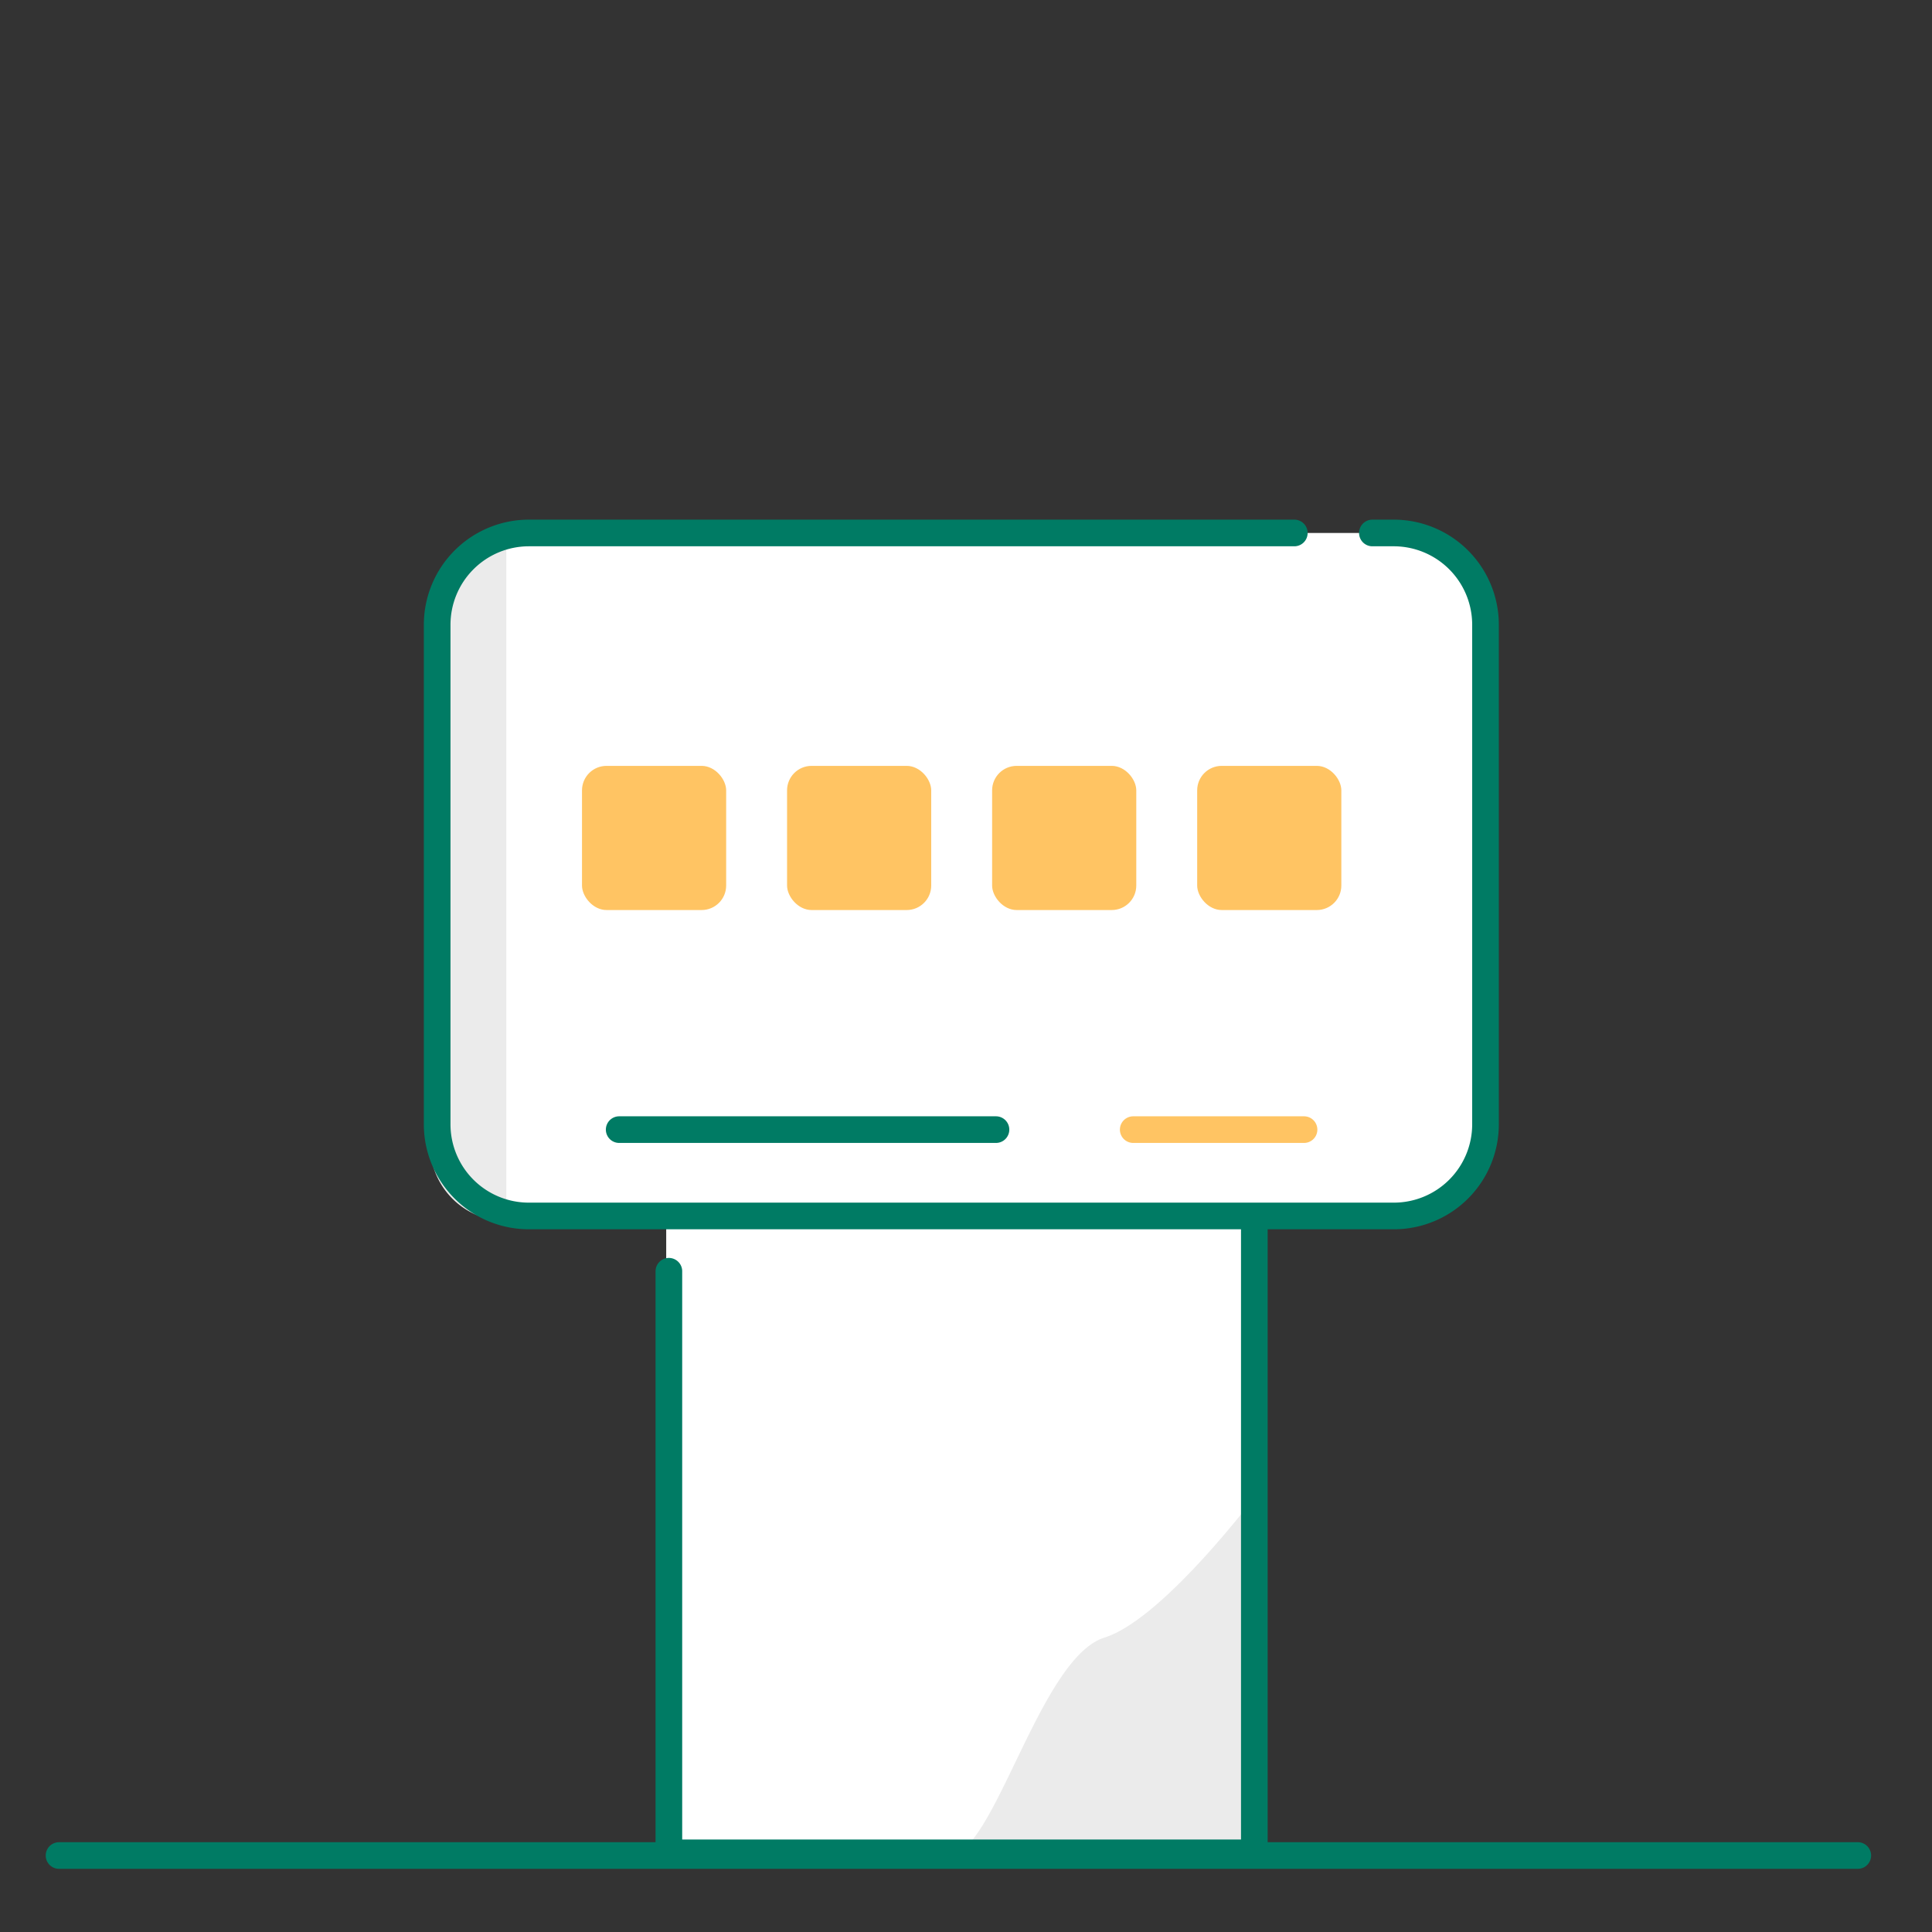 <svg xmlns="http://www.w3.org/2000/svg" viewBox="0 0 145 145"><rect x="0" y="0" width="145" height="145" fill="#333333" stroke="none"/><defs><style>.cls-1{fill:none;stroke-miterlimit:10;stroke:#007b64;stroke-linecap:round;stroke-width:2px}.cls-2{fill:#fff}.cls-6{fill:#ffc463}</style></defs><g id="_19_Предварительная_регистрация_электронная_очередь_" data-name="19 Предварительная регистрация (электронная очередь)"><path class="cls-1" d="M4.43 139.26h135"/><path class="cls-2" d="M50 92h44v47H50z"/><rect class="cls-2" x="33" y="40" width="79" height="51.5" rx="7.03"/><path d="M38 40v51.64a5.72 5.72 0 01-5.72-5.72v-40.2A5.72 5.72 0 0138 40zm56.57 71.83s-7.18 9.66-11.67 11.07c-4.9 1.54-8.29 16.36-11.67 16.36l23.34-.2z" fill="#ebebeb"/><path class="cls-1" d="M94.14 91.64v47.42H50.2V95.41M103 40h1.6a6.89 6.89 0 016.89 6.89v37.48a6.88 6.88 0 01-6.89 6.89H39.7a6.88 6.88 0 01-6.89-6.89V46.89A6.89 6.89 0 0139.7 40h57.44"/><path stroke-linejoin="round" fill="#fff" stroke-linecap="round" stroke-width="2" stroke="#007b64" d="M46.47 84.78h28.28"/><path stroke="#ffc463" stroke-linejoin="round" fill="#fff" stroke-linecap="round" stroke-width="2" d="M85.05 84.78h12.82"/><rect class="cls-6" x="43.68" y="57.48" width="10.82" height="10.82" rx="1.84"/><rect class="cls-6" x="59.07" y="57.48" width="10.82" height="10.82" rx="1.84"/><rect class="cls-6" x="74.46" y="57.48" width="10.82" height="10.82" rx="1.84"/><rect class="cls-6" x="89.85" y="57.48" width="10.82" height="10.82" rx="1.84"/></g></svg>